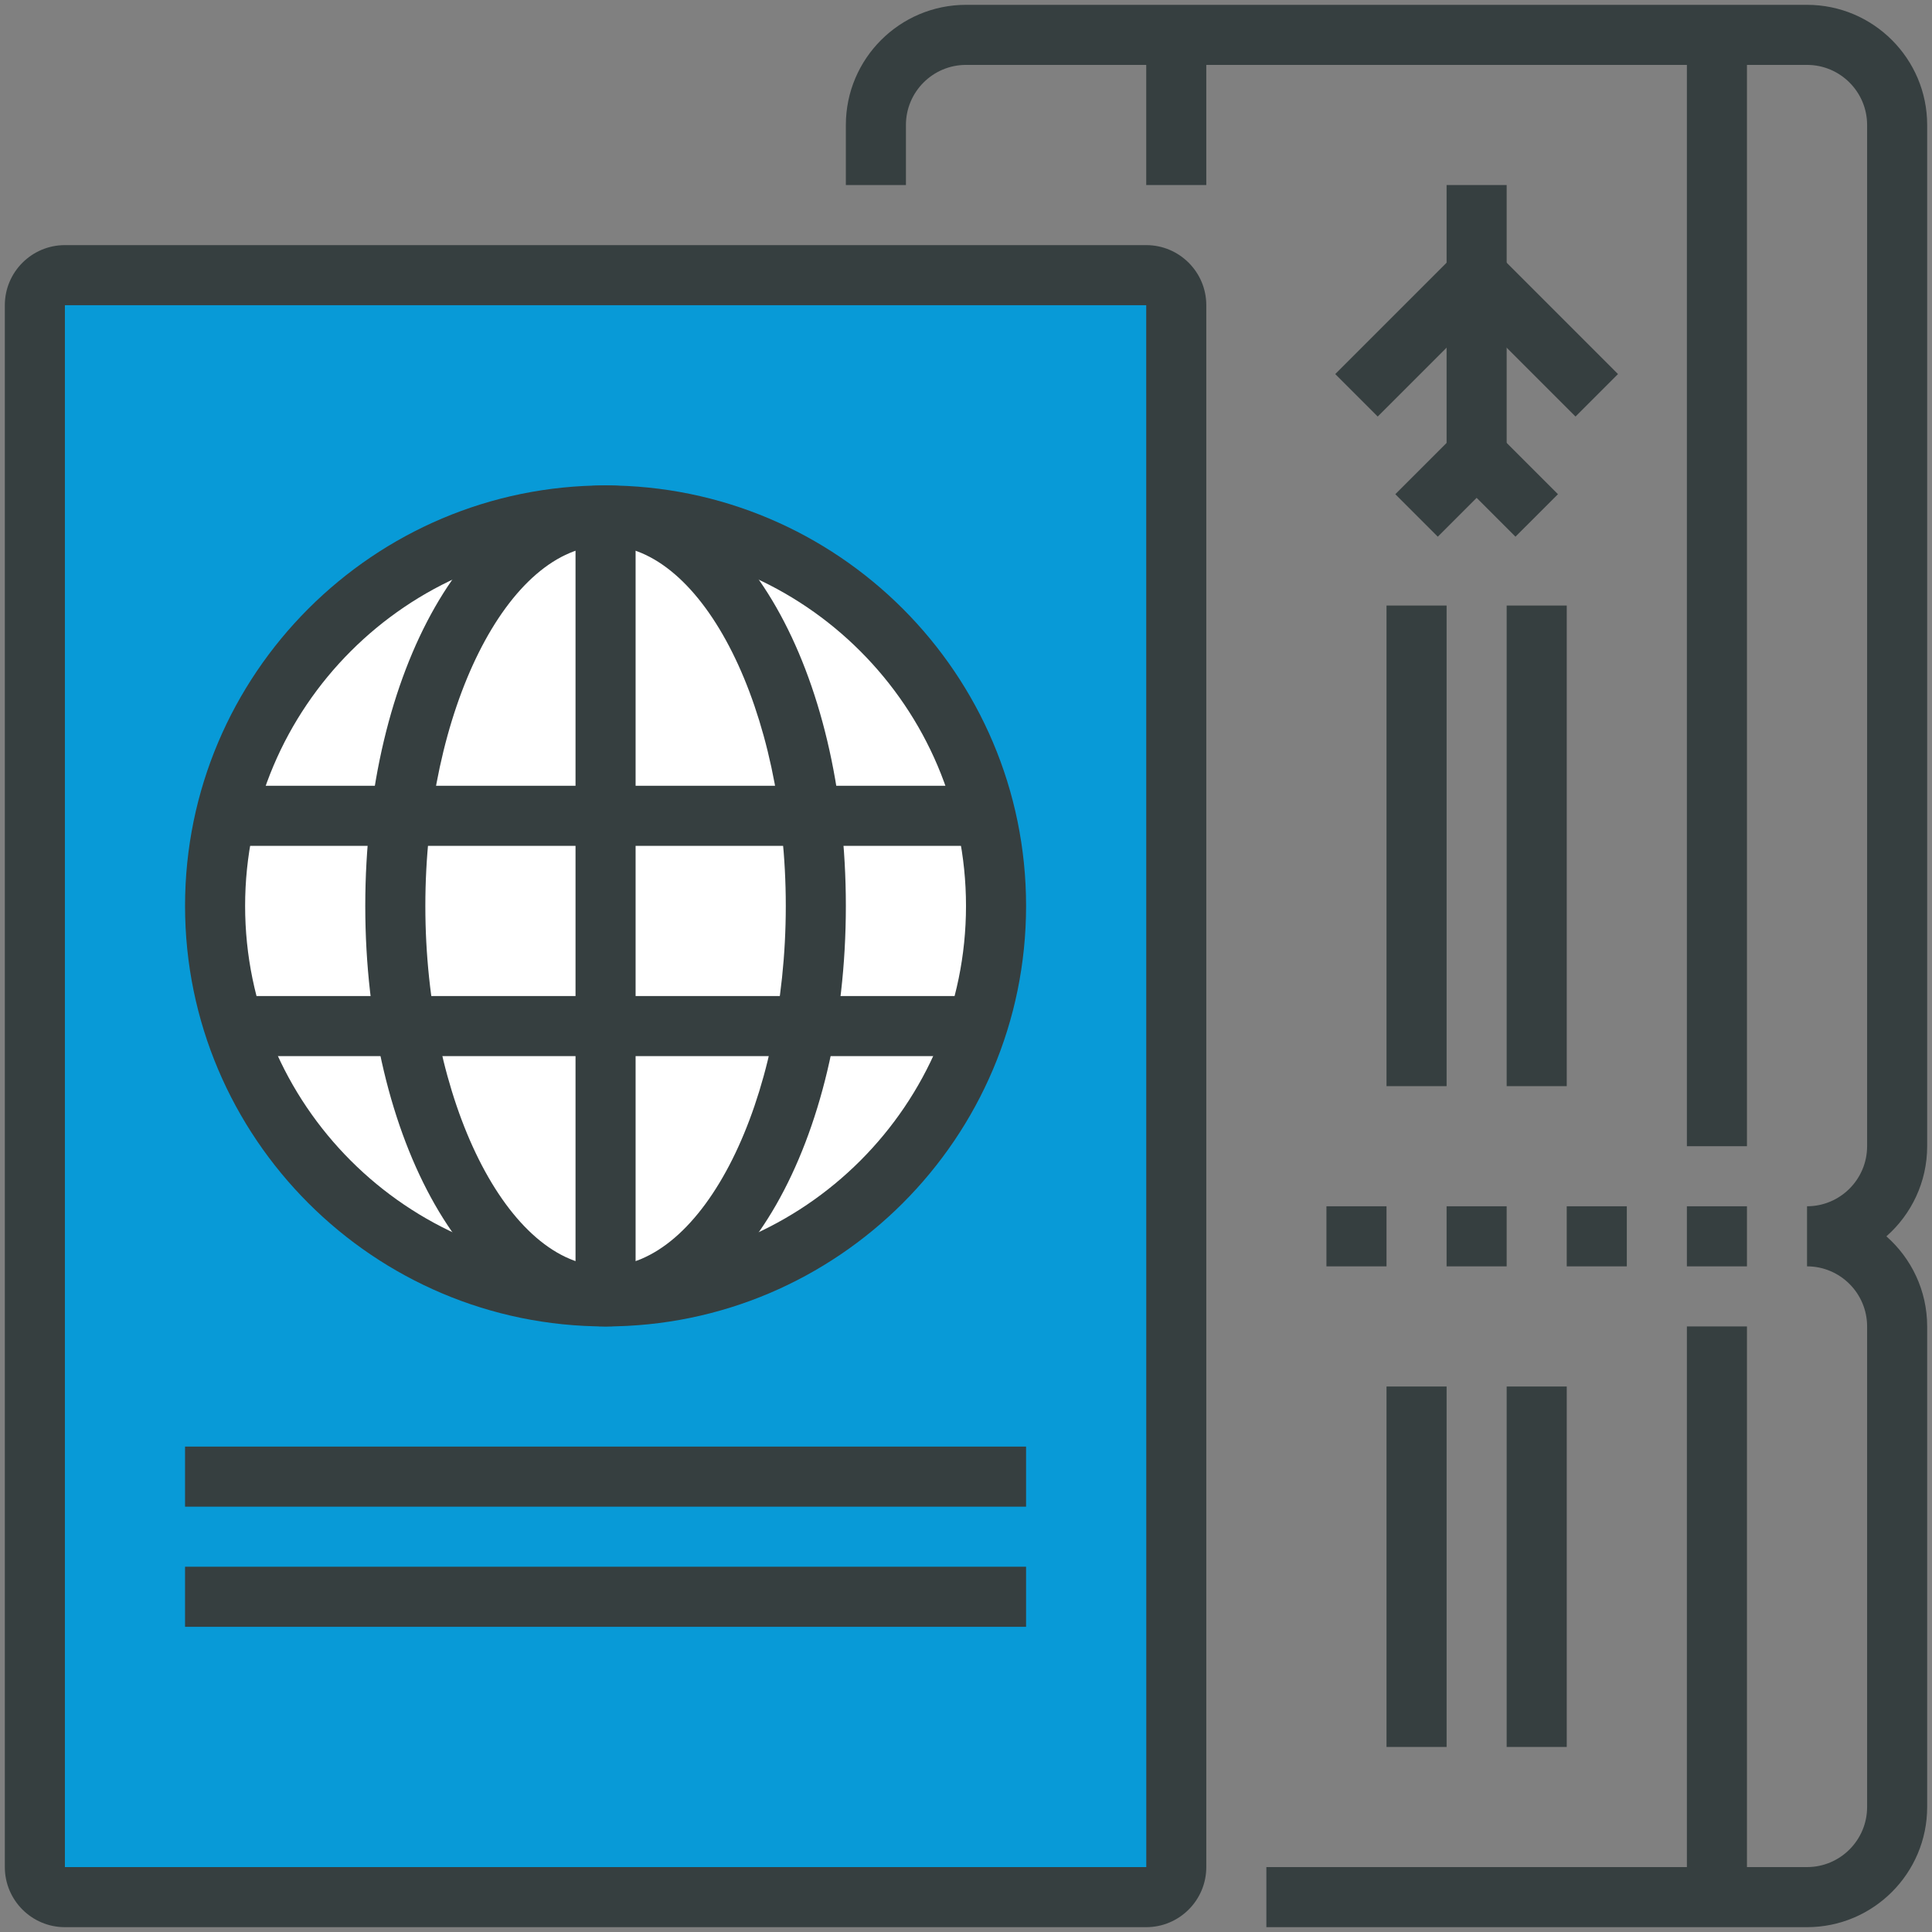 <?xml version="1.0" encoding="utf-8"?>
<!-- Generator: Adobe Illustrator 14.0.0, SVG Export Plug-In . SVG Version: 6.00 Build 43363)  -->
<!DOCTYPE svg PUBLIC "-//W3C//DTD SVG 1.1//EN" "http://www.w3.org/Graphics/SVG/1.1/DTD/svg11.dtd">
<svg version="1.1" id="Capa_1" xmlns="http://www.w3.org/2000/svg" xmlns:xlink="http://www.w3.org/1999/xlink" x="0px" y="0px"
	 width="140px" height="140px" viewBox="0 0 140 140" enable-background="new 0 0 140 140" xml:space="preserve">
<rect x="0" y="0" width="140" height="140" fill="#808080" stroke="none"/>
<rect x="1.825" y="18.869" fill="#089AD7" width="83.412" height="118.605"/>
<ellipse fill="#FFFFFF" cx="43.869" cy="65.646" rx="28.771" ry="28.296"/>
<g>
	<g>
		<path fill="#363F40" d="M83.06,139.65H4.703c-2.401,0-4.353-1.953-4.353-4.354V22.115c0-2.4,1.952-4.353,4.353-4.353H83.06
			c2.401,0,4.353,1.953,4.353,4.353v113.182C87.412,137.697,85.461,139.65,83.06,139.65z M4.703,22.115v113.182h78.361L83.06,22.115
			H4.703z"/>
	</g>
	<g>
		<path fill="#363F40" d="M43.881,96.119c-16.802,0-30.472-13.67-30.472-30.472c0-16.803,13.669-30.472,30.472-30.472
			c16.803,0,30.473,13.669,30.473,30.472C74.354,82.449,60.684,96.119,43.881,96.119z M43.881,39.528
			c-14.401,0-26.119,11.716-26.119,26.119s11.717,26.119,26.119,26.119C58.283,91.766,70,80.05,70,65.647
			S58.283,39.528,43.881,39.528z"/>
	</g>
	<g>
		<rect x="17.762" y="56.94" fill="#363F40" width="52.238" height="4.354"/>
	</g>
	<g>
		<rect x="17.762" y="72.177" fill="#363F40" width="52.238" height="4.353"/>
	</g>
	<g>
		<rect x="41.705" y="37.352" fill="#363F40" width="4.353" height="56.591"/>
	</g>
	<g>
		<path fill="#363F40" d="M43.881,96.119c-9.764,0-17.412-13.386-17.412-30.472c0-17.087,7.648-30.472,17.412-30.472
			c9.764,0,17.413,13.385,17.413,30.472C61.294,82.733,53.645,96.119,43.881,96.119z M43.881,39.528
			c-7.079,0-13.059,11.96-13.059,26.119s5.98,26.119,13.059,26.119c7.08,0,13.06-11.96,13.06-26.119S50.96,39.528,43.881,39.528z"/>
	</g>
	<g>
		<rect x="13.409" y="104.825" fill="#363F40" width="60.944" height="4.354"/>
	</g>
	<g>
		<rect x="13.409" y="113.531" fill="#363F40" width="60.944" height="4.354"/>
	</g>
	<g>
		<rect x="113.531" y="87.412" fill="#363F40" width="4.354" height="4.354"/>
	</g>
	<g>
		<rect x="122.238" y="87.412" fill="#363F40" width="4.353" height="4.354"/>
	</g>
	<g>
		<rect x="104.825" y="87.412" fill="#363F40" width="4.354" height="4.354"/>
	</g>
	<g>
		<rect x="96.119" y="87.412" fill="#363F40" width="4.353" height="4.354"/>
	</g>
	<g>
		<rect x="109.179" y="100.472" fill="#363F40" width="4.353" height="26.119"/>
	</g>
	<g>
		<rect x="100.472" y="100.472" fill="#363F40" width="4.354" height="26.119"/>
	</g>
	<g>
		<rect x="109.179" y="43.881" fill="#363F40" width="4.353" height="34.825"/>
	</g>
	<g>
		<rect x="100.472" y="43.881" fill="#363F40" width="4.354" height="34.825"/>
	</g>
	<g>
		<g>
			<rect x="104.825" y="13.409" fill="#363F40" width="4.354" height="21.766"/>
		</g>
		<g>
			<path fill="#363F40" d="M109.816,38.89l-2.814-2.814l-2.814,2.814l-3.078-3.078l4.354-4.353c0.851-0.851,2.228-0.851,3.078,0
				l4.353,4.353L109.816,38.89z"/>
		</g>
		<g>
			<path fill="#363F40" d="M114.169,30.184l-7.167-7.167l-7.168,7.167l-3.077-3.078l8.706-8.707c0.851-0.85,2.228-0.85,3.078,0
				l8.706,8.707L114.169,30.184z"/>
		</g>
	</g>
	<g>
		<rect x="122.238" y="96.119" fill="#363F40" width="4.353" height="41.354"/>
	</g>
	<g>
		<rect x="122.238" y="2.526" fill="#363F40" width="4.353" height="80.533"/>
	</g>
	<g>
		<rect x="83.06" y="2.526" fill="#363F40" width="4.353" height="10.883"/>
	</g>
	<g>
		<path fill="#363F40" d="M130.944,139.65H91.766v-4.354h39.179c2.401,0,4.353-1.953,4.353-4.353V96.119
			c0-2.4-1.951-4.354-4.353-4.354v-4.354c2.401,0,4.353-1.953,4.353-4.353V9.056c0-2.399-1.951-4.353-4.353-4.353H70
			c-2.401,0-4.353,1.954-4.353,4.353v4.354h-4.353V9.056c0-4.801,3.905-8.706,8.706-8.706h60.944c4.8,0,8.706,3.905,8.706,8.706
			V83.06c0,2.598-1.144,4.934-2.955,6.529c1.812,1.597,2.955,3.933,2.955,6.53v34.825C139.65,135.746,135.744,139.65,130.944,139.65
			z"/>
	</g>
</g>
</svg>
